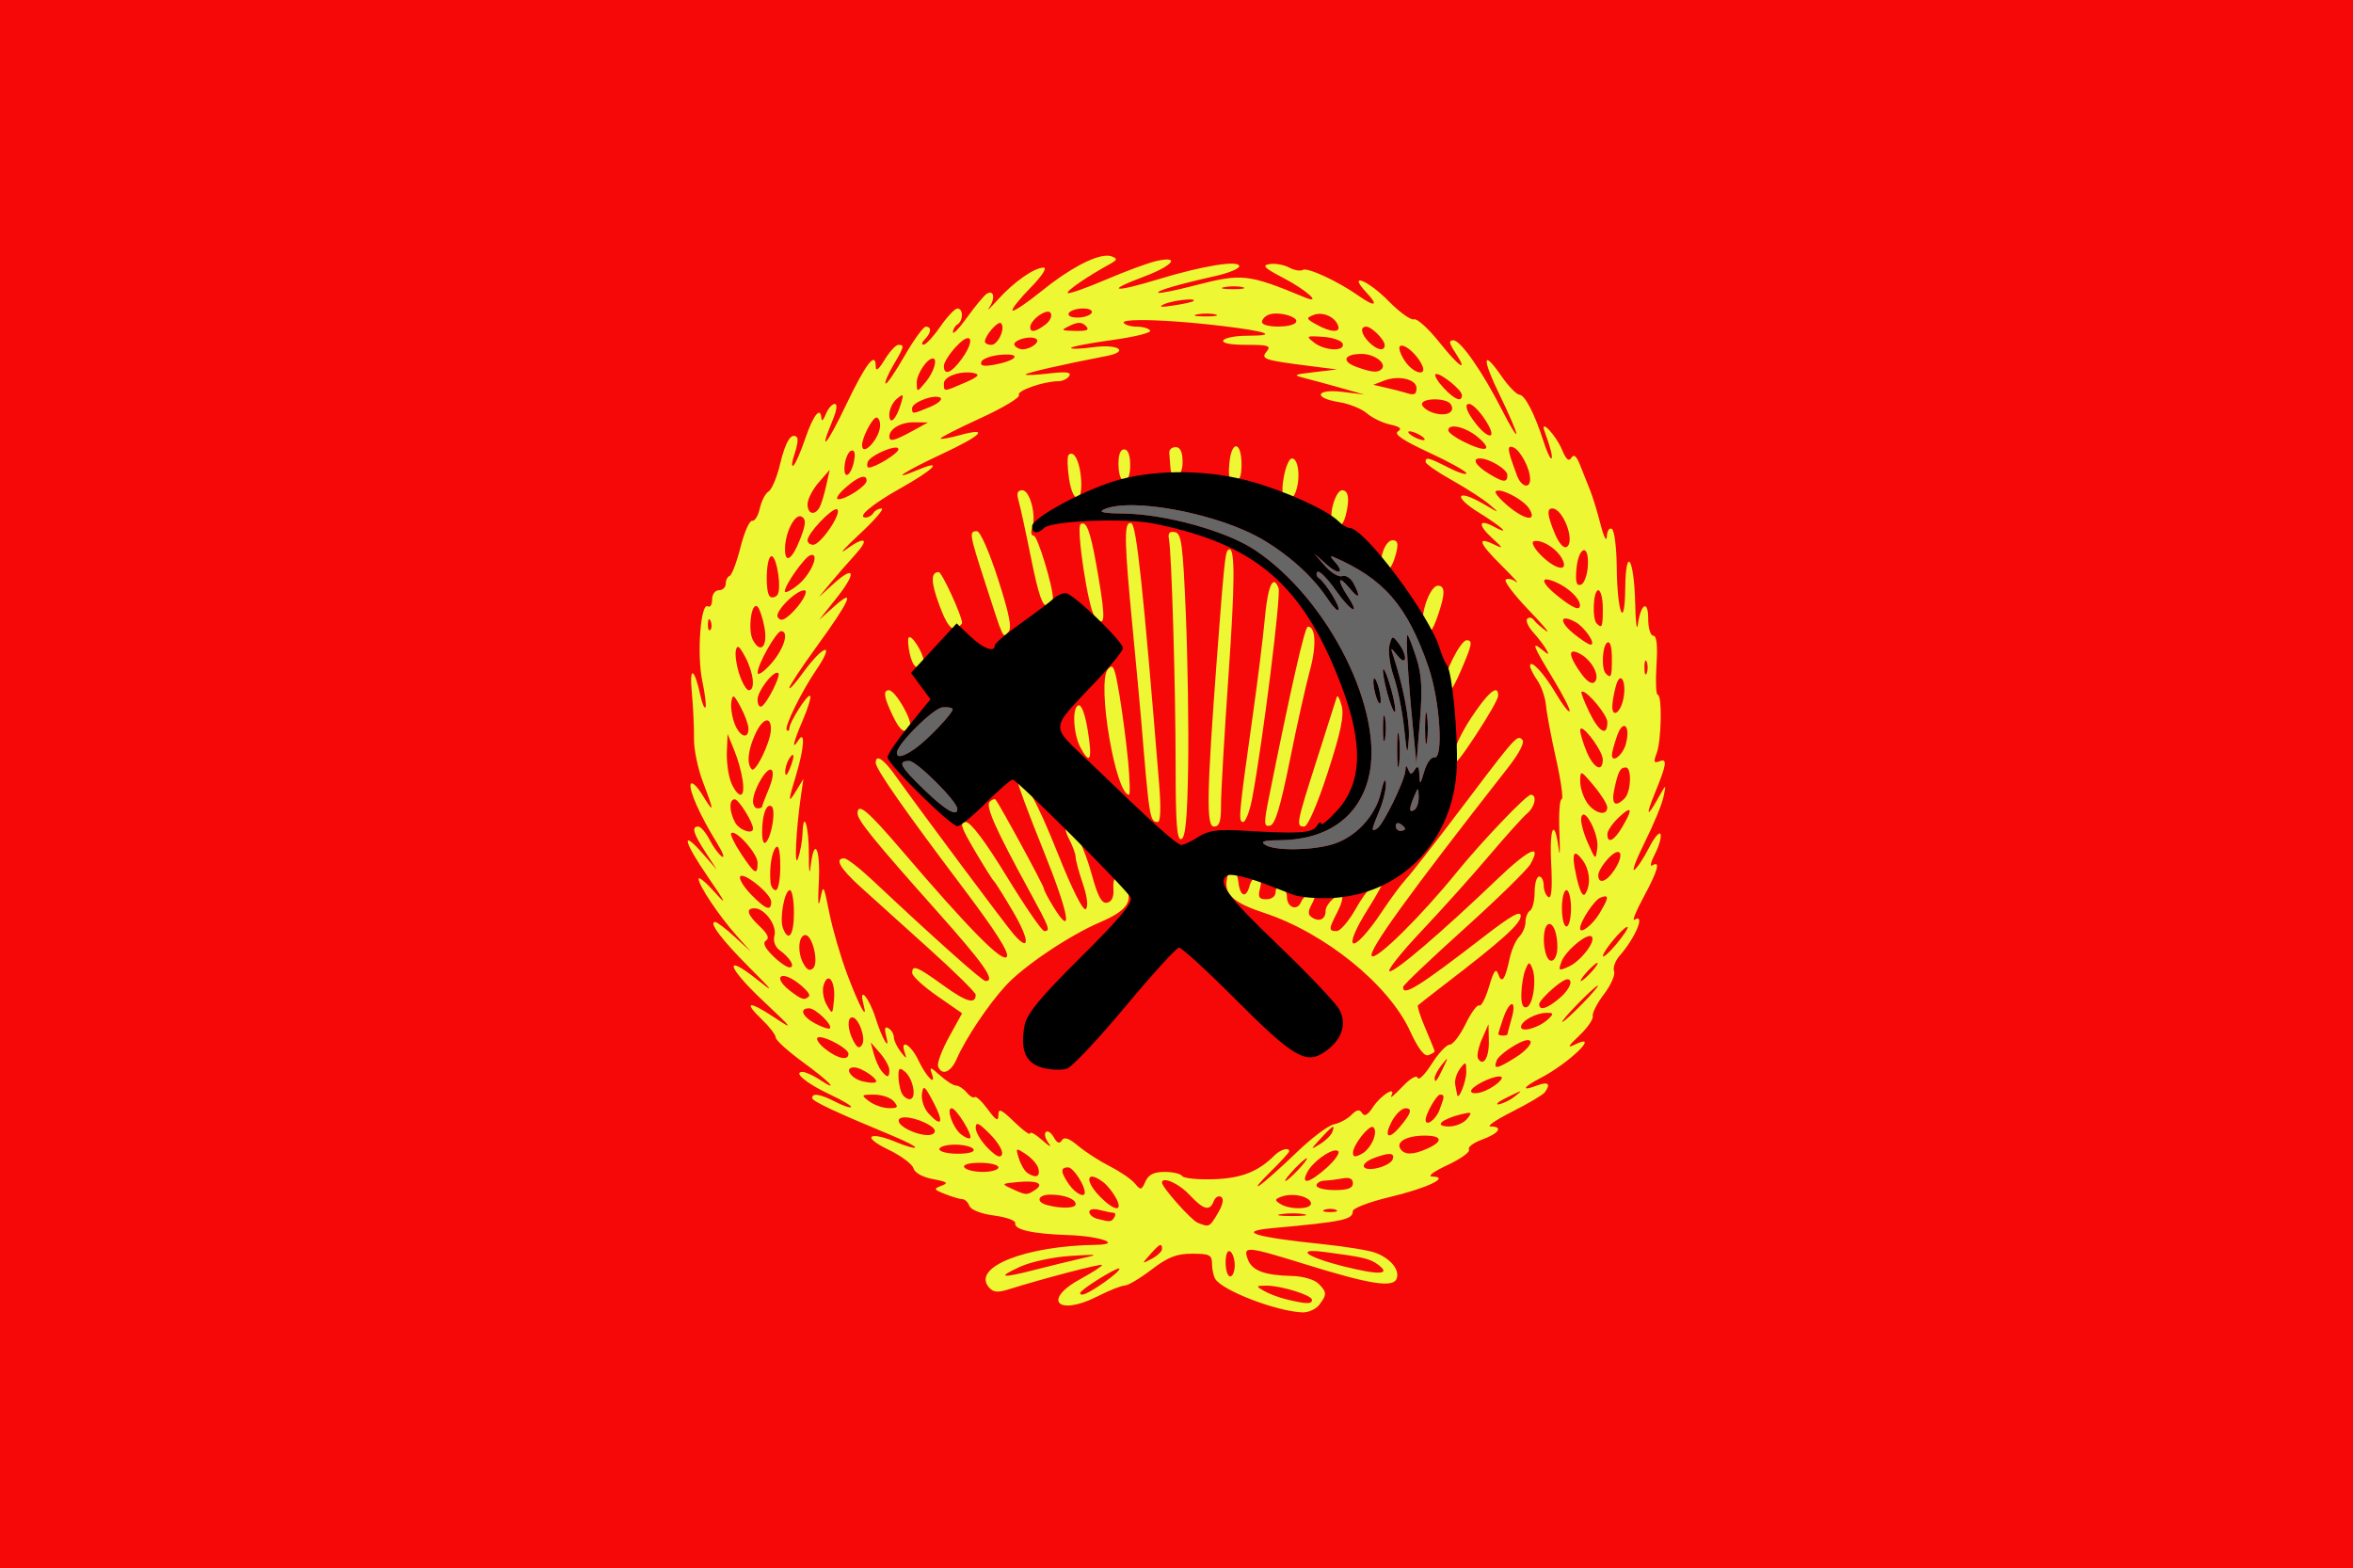 <?xml version="1.0" encoding="UTF-8" standalone="no"?>
<svg
   xmlns:dc="http://purl.org/dc/elements/1.1/"
   xmlns:cc="http://creativecommons.org/ns#"
   xmlns:rdf="http://www.w3.org/1999/02/22-rdf-syntax-ns#"
   xmlns:svg="http://www.w3.org/2000/svg"
   xmlns="http://www.w3.org/2000/svg"
   xmlns:sodipodi="http://sodipodi.sourceforge.net/DTD/sodipodi-0.dtd"
   xmlns:inkscape="http://www.inkscape.org/namespaces/inkscape"
   width="1280"
   height="853"
   viewBox="0 0 338.667 225.69"
   version="1.1"
   id="svg853"
   inkscape:version="1.0 (4035a4fb49, 2020-05-01)"
   sodipodi:docname="Bordiga_flag.svg">
  <rect x="0" y="0" width="338.667" height="225.69" fill="#333333" stroke="none"/>
  <defs
     id="defs847" />
  <sodipodi:namedview
     id="base"
     pagecolor="#ffffff"
     bordercolor="#666666"
     borderopacity="1.0"
     inkscape:pageopacity="0.0"
     inkscape:pageshadow="2"
     inkscape:zoom="0.7"
     inkscape:cx="605.08182"
     inkscape:cy="434.6058"
     inkscape:document-units="mm"
     inkscape:current-layer="layer1"
     inkscape:document-rotation="0"
     showgrid="false"
     units="px"
     inkscape:window-width="1920"
     inkscape:window-height="1017"
     inkscape:window-x="-8"
     inkscape:window-y="-8"
     inkscape:window-maximized="1" />
  <g
     inkscape:label="Layer 1"
     inkscape:groupmode="layer"
     id="layer1">
    <rect
       y="-12.095"
       x="-10.583"
       height="246.44"
       width="355.298"
       id="rect1436"
       style="fill:#fc0808;stroke-width:0.265;fill-opacity:0.969" />
    <path
       id="path825"
       style="fill:#edf734;fill-opacity:1;stroke-width:0.654"
       d="m 159.314,36.796 c -1.897,0.025 -5.5,1.945 -9.3,5.019 -2.175,1.76 -4.099,3.056 -4.276,2.879 -0.176,-0.176 0.974,-1.639 2.555,-3.25 1.649,-1.68 2.468,-2.928 1.921,-2.925 -1.365,0.005 -4.306,2.069 -6.625,4.646 -1.098,1.22 -1.641,1.712 -1.207,1.095 0.919,-1.309 0.663,-2.648 -0.376,-1.963 -0.392,0.258 -1.643,1.765 -2.78,3.348 -1.137,1.583 -2.067,2.557 -2.067,2.164 0,-0.392 0.294,-0.895 0.654,-1.118 0.853,-0.527 0.848,-2.289 -0.007,-2.289 -0.363,0 -1.467,1.167 -2.453,2.592 -0.986,1.425 -2.073,2.603 -2.414,2.616 -0.342,0.015 -0.268,-0.328 0.164,-0.76 0.948,-0.948 1.02,-1.832 0.148,-1.832 -0.351,0 -1.734,1.905 -3.072,4.232 -1.339,2.328 -2.559,4.106 -2.713,3.953 -0.154,-0.154 0.345,-1.339 1.109,-2.634 1.582,-2.681 1.644,-2.934 0.726,-2.934 -0.365,0 -1.247,0.957 -1.96,2.126 -0.905,1.484 -1.296,1.769 -1.298,0.943 -0.005,-2.222 -1.452,-0.319 -4.322,5.686 -2.724,5.699 -3.964,7.093 -1.886,2.118 0.608,-1.453 0.725,-2.37 0.305,-2.37 -0.376,0 -0.95,0.662 -1.275,1.472 -0.325,0.809 -0.611,1.104 -0.634,0.654 -0.095,-1.875 -1.158,-0.581 -2.312,2.814 -0.679,1.997 -1.465,3.773 -1.745,3.946 -0.28,0.173 -0.193,-0.593 0.194,-1.703 0.387,-1.11 0.541,-2.179 0.344,-2.376 -0.79,-0.79 -1.663,0.591 -2.435,3.857 -0.447,1.89 -1.19,3.659 -1.651,3.931 -0.46,0.272 -1.029,1.368 -1.263,2.436 -0.235,1.068 -0.731,1.876 -1.104,1.795 -0.373,-0.081 -1.126,1.619 -1.672,3.777 -0.546,2.158 -1.249,4.023 -1.562,4.143 -0.313,0.12 -0.57,0.635 -0.57,1.145 0,0.51 -0.441,0.926 -0.981,0.926 -0.554,0 -0.981,0.585 -0.981,1.346 0,0.741 -0.272,1.178 -0.606,0.972 -1.038,-0.642 -1.608,6.9 -0.81,10.718 0.408,1.954 0.613,3.68 0.456,3.838 -0.157,0.157 -0.468,-0.559 -0.691,-1.59 -0.902,-4.174 -1.634,-4.502 -1.267,-0.567 0.201,2.158 0.341,5.146 0.312,6.639 -0.03,1.493 0.545,4.29 1.276,6.214 1.679,4.416 1.665,4.708 -0.082,1.864 -0.773,-1.259 -1.525,-1.943 -1.671,-1.52 -0.289,0.838 1.386,4.586 3.78,8.459 0.833,1.347 1.162,2.231 0.731,1.965 -0.431,-0.266 -1.231,-1.348 -1.777,-2.404 -0.546,-1.056 -1.28,-1.921 -1.63,-1.921 -1.016,0 -0.755,0.945 1.013,3.67 l 1.652,2.543 -1.965,-2.248 c -3.252,-3.722 -2.872,-1.882 0.68,3.287 2.593,3.774 2.817,4.268 1.009,2.232 -1.277,-1.439 -2.334,-2.317 -2.348,-1.951 -0.033,0.888 2.932,5.321 5.461,8.164 l 2.036,2.289 -2.32,-2.126 c -1.276,-1.169 -2.537,-2.126 -2.803,-2.126 -0.982,0 0.93,2.541 4.931,6.551 3.489,3.496 3.659,3.761 1.113,1.736 -4.903,-3.9 -4.328,-1.806 0.837,3.046 4.361,4.097 4.505,4.308 1.63,2.403 -3.71,-2.458 -4.502,-2.306 -1.746,0.333 1.075,1.03 1.959,2.187 1.962,2.569 0.005,0.382 1.77,1.979 3.924,3.549 3.85,2.805 5.466,4.524 2.306,2.454 -0.887,-0.581 -1.953,-1.056 -2.37,-1.056 -1.453,0 0.59,1.682 3.959,3.26 1.809,0.847 3.17,1.66 3.025,1.805 -0.145,0.145 -1.16,-0.199 -2.255,-0.765 -2.159,-1.117 -3.373,-1.313 -3.346,-0.539 0.017,0.458 3.32,2.009 11.612,5.45 1.9,0.788 3.342,1.543 3.206,1.679 -0.136,0.136 -1.351,-0.214 -2.701,-0.778 -3.981,-1.663 -5.034,-0.787 -1.237,1.028 1.858,0.888 3.517,2.11 3.688,2.716 0.187,0.663 1.312,1.29 2.826,1.574 2.046,0.384 2.272,0.561 1.216,0.952 -1.188,0.44 -1.141,0.542 0.544,1.207 1.013,0.399 2.126,0.726 2.473,0.726 0.348,0 0.8,0.435 1.004,0.967 0.221,0.576 1.658,1.138 3.55,1.389 1.748,0.232 3.117,0.72 3.042,1.085 -0.197,0.956 2.47,1.555 7.712,1.73 4.499,0.15 7.808,1.341 3.891,1.4 -10.1,0.154 -17.821,3.193 -15.429,6.074 0.641,0.773 1.258,0.842 2.906,0.326 4.929,-1.543 13.206,-3.708 13.407,-3.507 0.12,0.12 -1.272,1.03 -3.095,2.022 -5.554,3.023 -3.272,5.405 2.414,2.52 1.705,-0.865 3.486,-1.575 3.958,-1.576 0.471,-0.001 2.205,-1.033 3.854,-2.292 2.367,-1.807 3.599,-2.289 5.848,-2.289 2.516,0 2.85,0.172 2.859,1.472 0.005,0.809 0.226,1.799 0.491,2.199 1.12,1.692 8.835,4.636 12.509,4.774 0.86,0.032 1.953,-0.456 2.431,-1.086 1.129,-1.487 1.116,-1.826 -0.117,-3.06 -0.577,-0.577 -2.226,-1.057 -3.761,-1.094 -4.019,-0.096 -5.797,-0.762 -6.403,-2.4 -0.724,-1.956 -0.172,-1.908 8.359,0.741 9.223,2.864 12.549,3.387 13.061,2.054 0.481,-1.255 -0.838,-2.888 -3.006,-3.72 -0.914,-0.351 -4.311,-0.911 -7.549,-1.246 -9.97,-1.031 -12.543,-1.839 -7.361,-2.311 10.257,-0.934 11.612,-1.221 11.612,-2.454 0,-0.417 2.375,-1.323 5.276,-2.015 5.453,-1.299 8.8,-2.905 6.17,-2.96 -0.76,-0.015 0.149,-0.705 2.17,-1.647 1.913,-0.891 3.307,-1.897 3.097,-2.237 -0.21,-0.34 0.653,-0.991 1.917,-1.449 2.424,-0.877 3.059,-1.877 1.192,-1.877 -0.609,0 0.789,-0.957 3.107,-2.126 2.318,-1.169 4.43,-2.42 4.695,-2.78 0.912,-1.241 0.496,-1.601 -1.134,-0.981 -2.322,0.883 -2.026,0.236 0.487,-1.063 4.205,-2.175 8.87,-6.74 4.909,-4.805 -1.07,0.523 -0.884,0.168 0.68,-1.299 1.183,-1.11 2.069,-2.38 1.967,-2.822 -0.101,-0.442 0.628,-1.869 1.621,-3.171 0.993,-1.302 1.647,-2.784 1.451,-3.293 -0.196,-0.509 0.166,-1.519 0.805,-2.245 2.288,-2.599 3.758,-6.175 2.123,-5.165 -0.37,0.229 0.218,-1.232 1.308,-3.246 2.061,-3.81 2.484,-5.329 1.274,-4.581 -0.389,0.241 -0.224,-0.497 0.367,-1.64 0.591,-1.143 0.956,-2.427 0.811,-2.853 -0.145,-0.425 -0.895,0.458 -1.666,1.962 -0.771,1.504 -1.718,2.932 -2.105,3.171 -0.387,0.239 0.303,-1.58 1.532,-4.043 1.229,-2.463 2.425,-5.362 2.657,-6.441 0.422,-1.96 0.421,-1.96 -0.86,0.327 -1.509,2.696 -1.703,2.366 -0.433,-0.737 1.75,-4.276 1.895,-5.178 0.763,-4.743 -0.855,0.328 -0.934,0.125 -0.446,-1.157 0.688,-1.809 0.802,-8.406 0.146,-8.406 -0.245,0 -0.325,-1.913 -0.176,-4.251 0.182,-2.856 0.032,-4.251 -0.459,-4.251 -0.406,0 -0.731,-1.074 -0.731,-2.42 0,-2.803 -1.056,-2.246 -1.487,0.784 -0.154,1.079 -0.328,-0.245 -0.387,-2.943 -0.145,-6.584 -1.356,-8.519 -1.432,-2.289 -0.077,6.311 -1.166,3.588 -1.226,-3.069 -0.025,-2.767 -0.34,-5.212 -0.7,-5.434 -0.36,-0.222 -0.687,0.276 -0.727,1.106 -0.04,0.838 -0.442,0.054 -0.903,-1.76 -0.457,-1.799 -1.133,-4.006 -1.501,-4.905 -0.368,-0.899 -1.008,-2.509 -1.423,-3.576 -0.529,-1.362 -0.908,-1.689 -1.272,-1.1 -0.365,0.59 -0.763,0.251 -1.341,-1.145 -0.867,-2.093 -3.232,-4.603 -2.528,-2.683 0.889,2.424 1.256,3.924 0.961,3.924 -0.176,0 -0.672,-1.104 -1.102,-2.453 -1.26,-3.952 -2.682,-6.702 -3.481,-6.728 -0.409,-0.015 -1.572,-1.222 -2.584,-2.684 -2.753,-3.977 -2.842,-2.589 -0.184,2.863 1.294,2.654 2.345,5.103 2.338,5.442 -0.007,0.339 -0.911,-1.149 -2.008,-3.307 -2.836,-5.579 -6.003,-10.135 -7.047,-10.137 -0.699,-0.001 -0.652,0.366 0.216,1.69 2.025,3.09 0.663,2.233 -2.248,-1.415 -1.578,-1.978 -3.22,-3.462 -3.648,-3.297 -0.429,0.164 -2.056,-1.001 -3.617,-2.591 -3.022,-3.079 -6.036,-4.256 -3.218,-1.256 1.815,1.932 1.233,2.131 -1.207,0.413 -2.915,-2.053 -7.305,-4.082 -7.959,-3.678 -0.34,0.21 -1.228,0.057 -1.974,-0.342 -0.745,-0.399 -2.002,-0.624 -2.793,-0.5 -1.17,0.184 -0.806,0.557 1.949,1.992 3.346,1.742 5.712,3.883 3.097,2.802 -8.207,-3.393 -9.031,-3.48 -15.943,-1.685 -2.684,0.697 -4.993,1.154 -5.13,1.017 -0.28,-0.28 2.924,-1.217 8.159,-2.389 1.917,-0.429 3.486,-1.068 3.486,-1.419 0,-0.924 -5.259,-0.078 -11.675,1.879 -6.443,1.965 -7.721,1.738 -2.082,-0.37 4.197,-1.569 5.406,-3.049 1.854,-2.269 -1.151,0.253 -4.43,1.461 -7.288,2.684 -2.858,1.223 -5.33,2.091 -5.492,1.929 -0.269,-0.269 2.758,-2.351 6.042,-4.159 1.1,-0.606 1.147,-0.783 0.293,-1.113 -0.197,-0.076 -0.433,-0.111 -0.704,-0.107 z m 18.313,4.414 c 0.474,0.002 0.925,0.044 1.238,0.127 0.625,0.164 -0.04,0.292 -1.479,0.285 -1.439,-0.007 -1.951,-0.141 -1.137,-0.298 0.407,-0.078 0.904,-0.116 1.378,-0.114 z m -6.606,1.897 c 0.6,-0.022 0.961,0.042 0.75,0.227 -0.15,0.132 -1.449,0.42 -2.888,0.639 -1.823,0.278 -2.22,0.219 -1.308,-0.194 0.785,-0.356 2.447,-0.634 3.447,-0.672 z m -15.143,1.295 c 0.924,0 1.46,0.285 1.231,0.654 -0.222,0.36 -1.14,0.654 -2.039,0.654 -0.924,0 -1.46,-0.285 -1.231,-0.654 0.222,-0.36 1.14,-0.654 2.039,-0.654 z m -5.104,0.462 c 0.2,-0.01 0.359,0.048 0.448,0.193 0.252,0.407 -0.087,1.153 -0.752,1.657 -1.39,1.053 -2.191,1.201 -2.191,0.405 0,-0.901 1.628,-2.211 2.495,-2.255 z m 33.101,0.268 c 1.404,0.052 3.014,0.671 2.656,1.251 -0.526,0.851 -4.894,0.816 -4.894,-0.04 0,-0.371 0.442,-0.844 0.982,-1.051 0.342,-0.131 0.788,-0.177 1.256,-0.16 z m -10.173,0.001 c 0.474,0.002 0.925,0.044 1.238,0.127 0.625,0.164 -0.041,0.292 -1.479,0.285 -1.439,-0.007 -1.951,-0.141 -1.137,-0.298 0.407,-0.078 0.904,-0.116 1.378,-0.114 z m 16.424,0.044 c 1.075,0.071 2.16,0.762 2.481,1.725 0.342,1.025 -1.102,0.939 -3.122,-0.186 -1.51,-0.841 -1.54,-0.947 -0.401,-1.389 0.327,-0.127 0.684,-0.173 1.042,-0.15 z m -26.058,0.896 c 2.635,-0.02 7.178,0.284 11.934,0.858 6.512,0.787 8.035,1.395 3.493,1.395 -1.658,0 -3.196,0.294 -3.419,0.654 -0.251,0.407 1,0.654 3.311,0.654 3.182,0 3.604,0.137 2.925,0.954 -0.903,1.088 -0.415,1.252 6.191,2.091 l 3.924,0.499 -3.27,0.385 c -3.048,0.359 -3.137,0.419 -1.308,0.881 1.079,0.273 3.434,0.911 5.233,1.419 l 3.27,0.924 -3.107,-0.381 c -3.87,-0.475 -4.319,0.867 -0.496,1.478 1.436,0.23 3.228,0.95 3.979,1.602 0.752,0.652 2.264,1.383 3.361,1.624 1.433,0.315 1.746,0.593 1.108,0.987 -0.62,0.383 0.733,1.3 4.478,3.035 2.951,1.368 5.372,2.713 5.379,2.991 0.007,0.277 -1.152,-0.091 -2.577,-0.818 -2.849,-1.454 -3.296,-1.564 -3.296,-0.818 0,0.277 1.692,1.451 3.761,2.609 2.068,1.158 4.497,2.726 5.396,3.485 1.596,1.347 1.576,1.346 -0.819,-0.046 -3.876,-2.254 -4.473,-1.108 -0.653,1.252 3.36,2.075 4.771,3.425 2.07,1.979 -2.142,-1.146 -2.244,-0.208 -0.183,1.671 1.616,1.473 1.663,1.604 0.346,0.961 -2.614,-1.277 -2.27,-0.253 1,2.979 1.729,1.709 2.675,2.775 2.103,2.367 -0.573,-0.408 -1.243,-0.54 -1.49,-0.294 -0.246,0.246 1.252,2.214 3.33,4.373 2.078,2.159 3.19,3.499 2.471,2.979 -0.719,-0.52 -1.513,-1.23 -1.763,-1.579 -0.25,-0.349 -0.669,-0.422 -0.93,-0.161 -0.261,0.261 0.121,1.135 0.848,1.943 0.727,0.808 1.57,1.911 1.873,2.45 0.474,0.846 0.397,0.857 -0.557,0.083 -1.629,-1.321 -1.391,-0.686 1.556,4.165 1.464,2.41 2.53,4.514 2.368,4.676 -0.161,0.161 -1.048,-0.995 -1.97,-2.569 -1.695,-2.892 -3.715,-5.047 -3.715,-3.964 0,0.324 0.472,1.264 1.05,2.089 0.578,0.825 1.135,2.436 1.238,3.579 0.103,1.144 0.766,4.655 1.473,7.803 0.707,3.148 1.056,5.723 0.775,5.723 -0.281,0 -0.422,2.134 -0.313,4.742 0.109,2.608 0.066,3.712 -0.095,2.453 -0.589,-4.623 -1.366,-3.234 -1.092,1.955 0.189,3.591 0.059,5.21 -0.396,4.929 -0.373,-0.23 -0.678,-0.991 -0.678,-1.689 0,-0.698 -0.294,-1.27 -0.654,-1.27 -0.36,0 -0.654,1.013 -0.654,2.251 0,1.238 -0.294,2.432 -0.654,2.655 -0.36,0.222 -0.654,0.955 -0.654,1.627 0,0.673 -0.406,1.627 -0.902,2.123 -0.496,0.496 -1.119,1.915 -1.385,3.154 -0.658,3.062 -1.128,3.706 -1.64,2.245 -0.331,-0.943 -0.64,-0.523 -1.326,1.8 -0.492,1.666 -1.127,2.886 -1.41,2.711 -0.284,-0.175 -1.167,1.021 -1.962,2.658 -0.795,1.637 -1.826,2.977 -2.289,2.977 -0.463,0 -1.632,1.25 -2.596,2.777 -0.964,1.528 -1.869,2.427 -2.012,1.999 -0.153,-0.459 -1.07,0.079 -2.236,1.311 -1.087,1.149 -1.788,1.724 -1.559,1.279 0.776,-1.508 -1.497,-0.119 -2.627,1.606 -0.757,1.155 -1.242,1.424 -1.58,0.878 -0.364,-0.589 -0.757,-0.519 -1.552,0.276 -0.586,0.586 -1.718,1.19 -2.518,1.344 -0.799,0.154 -3.233,1.995 -5.408,4.092 -2.175,2.096 -4.542,4.204 -5.262,4.682 -0.719,0.478 -0.057,-0.359 1.472,-1.861 1.529,-1.502 2.78,-2.867 2.78,-3.034 0,-0.612 -1.238,-0.28 -2.078,0.557 -2.398,2.389 -4.792,3.331 -8.798,3.462 -2.29,0.075 -4.329,-0.132 -4.531,-0.459 -0.202,-0.327 -1.335,-0.594 -2.518,-0.594 -1.557,0 -2.32,0.38 -2.766,1.378 -0.57,1.277 -0.683,1.298 -1.528,0.28 -0.502,-0.605 -2.11,-1.707 -3.573,-2.449 -1.463,-0.742 -3.514,-2.064 -4.558,-2.937 -1.346,-1.125 -2.037,-1.363 -2.376,-0.814 -0.336,0.544 -0.681,0.413 -1.16,-0.443 -0.375,-0.67 -0.893,-1.007 -1.151,-0.749 -0.258,0.258 -0.067,0.992 0.423,1.63 0.49,0.638 0.09,0.447 -0.888,-0.425 -0.978,-0.872 -1.78,-1.33 -1.78,-1.017 0,0.313 -1.03,-0.429 -2.289,-1.649 -1.899,-1.84 -2.289,-2.008 -2.289,-0.982 0,0.973 -0.328,0.792 -1.536,-0.844 -0.844,-1.144 -1.685,-1.93 -1.869,-1.746 -0.184,0.184 -0.706,-0.115 -1.161,-0.663 -0.455,-0.548 -1.14,-0.996 -1.523,-0.996 -0.382,0 -1.423,-0.662 -2.314,-1.472 -1.34,-1.218 -1.546,-1.268 -1.194,-0.293 0.72,2 -0.761,0.555 -1.907,-1.861 -1.09,-2.298 -2.703,-3.21 -1.974,-1.117 0.332,0.954 0.235,0.933 -0.584,-0.125 -0.54,-0.698 -0.982,-1.638 -0.982,-2.087 0,-0.45 -0.341,-1.028 -0.758,-1.285 -0.525,-0.325 -0.636,-0.007 -0.363,1.037 0.663,2.534 -0.557,0.514 -1.497,-2.478 -0.925,-2.946 -2.474,-4.78 -1.773,-2.1 0.727,2.78 -0.591,0.376 -2.325,-4.244 -0.946,-2.518 -2.102,-6.492 -2.57,-8.83 -0.824,-4.113 -0.867,-4.177 -1.311,-1.962 -0.277,1.382 -0.357,0.411 -0.202,-2.453 0.264,-4.869 -0.672,-6.686 -1.179,-2.289 -0.162,1.408 -0.27,0.714 -0.253,-1.63 0.03,-4.027 -0.789,-6.761 -0.916,-3.057 -0.036,1.049 -0.325,2.643 -0.641,3.542 -0.575,1.633 -0.3,-4.096 0.439,-9.157 l 0.335,-2.289 -0.991,1.635 c -1.25,2.062 -1.257,1.751 -0.05,-2.229 1.149,-3.787 1.324,-6.521 0.319,-4.966 -1.033,1.598 -0.746,0.323 0.671,-2.982 0.729,-1.7 1.185,-3.229 1.016,-3.398 -0.352,-0.352 -2.988,3.779 -2.992,4.69 -0.001,0.33 -0.169,0.433 -0.373,0.229 -0.403,-0.403 2.111,-5.526 4.258,-8.677 2.796,-4.103 1.043,-3.666 -1.969,0.491 -1.055,1.457 -1.919,2.411 -1.919,2.119 0,-0.292 1.766,-2.962 3.924,-5.933 4.804,-6.612 5.685,-8.603 2.58,-5.834 l -2.201,1.962 2.5,-3.143 c 2.899,-3.645 2.65,-4.829 -0.431,-2.043 l -2.117,1.915 1.62,-1.962 c 0.891,-1.079 2.492,-2.919 3.559,-4.088 2.196,-2.406 1.492,-2.806 -1.335,-0.759 -1.038,0.752 -0.121,-0.272 2.038,-2.274 2.158,-2.002 3.574,-3.647 3.145,-3.656 -0.428,-0.009 -0.961,0.279 -1.183,0.639 -0.222,0.36 -0.717,0.654 -1.1,0.654 -1.38,0 0.924,-1.935 5.058,-4.246 4.676,-2.615 6.216,-4.181 2.642,-2.688 -4.537,1.896 -2.288,0.378 3.306,-2.23 5.782,-2.696 6.885,-3.897 2.457,-2.674 -1.363,0.376 -2.573,0.589 -2.689,0.473 -0.116,-0.116 2.46,-1.434 5.723,-2.929 3.264,-1.495 5.762,-2.995 5.553,-3.333 -0.376,-0.609 3.535,-1.983 5.666,-1.99 0.608,-0.002 1.316,-0.345 1.574,-0.761 0.343,-0.555 -0.435,-0.65 -2.905,-0.358 -1.855,0.22 -3.373,0.287 -3.373,0.148 0,-0.222 5.486,-1.477 11.615,-2.655 3.399,-0.653 1.752,-1.772 -1.874,-1.274 -1.76,0.242 -3.2,0.291 -3.2,0.109 0,-0.182 2.641,-0.692 5.869,-1.133 3.228,-0.441 5.713,-1.056 5.521,-1.366 -0.192,-0.31 -1.049,-0.563 -1.906,-0.563 -0.857,0 -1.71,-0.246 -1.896,-0.547 -0.159,-0.258 0.734,-0.386 2.315,-0.399 z m -8.715,0.402 c 0.356,0.007 0.644,0.151 0.926,0.433 0.582,0.582 0.227,0.753 -1.493,0.719 -2.119,-0.042 -2.165,-0.087 -0.763,-0.763 0.552,-0.266 0.974,-0.397 1.33,-0.39 z m -11.364,0.005 c 0.036,0.007 0.066,0.022 0.091,0.047 0.677,0.677 -0.422,3.108 -1.405,3.108 -0.515,0 -0.927,-0.221 -0.916,-0.491 0.036,-0.839 1.694,-2.758 2.23,-2.665 z m 52.643,0.539 c 0.787,0 2.664,1.877 2.664,2.664 0,0.93 -1.098,0.723 -2.242,-0.422 -1.144,-1.144 -1.351,-2.242 -0.422,-2.242 z m -7.6,1.392 c 0.327,0.002 0.782,0.03 1.382,0.07 1.411,0.095 2.687,0.54 2.835,0.99 0.382,1.162 -2.577,1.039 -4.13,-0.173 -0.892,-0.695 -1.068,-0.898 -0.087,-0.888 z m -40.831,0.176 c 0.363,-0.01 0.694,0.044 0.915,0.18 0.674,0.417 -0.714,1.495 -1.944,1.511 -0.428,0.005 -0.94,-0.251 -1.137,-0.57 -0.318,-0.515 1.076,-1.094 2.167,-1.122 z m -8.847,0.082 c 0.554,0.041 0.351,1.188 -0.881,2.919 -1.486,2.087 -2.623,2.558 -2.623,1.086 0,-0.487 0.787,-1.734 1.748,-2.771 0.82,-0.884 1.424,-1.259 1.757,-1.234 z m 62.368,1.078 c 0.682,-0.041 2.118,1.22 2.864,2.614 1.026,1.917 -1.133,1.51 -2.422,-0.457 -0.597,-0.911 -0.905,-1.836 -0.685,-2.055 0.062,-0.062 0.145,-0.095 0.243,-0.101 z m -5.738,1.196 c 1.854,0 3.671,1.384 2.869,2.186 -0.558,0.558 -1.433,0.479 -3.65,-0.331 -2.191,-0.8 -1.747,-1.855 0.781,-1.855 z m -50.937,0.086 c 1.865,0.045 0.983,0.92 -1.891,1.458 -1.579,0.296 -2.106,0.183 -1.912,-0.405 0.147,-0.446 1.422,-0.904 2.833,-1.018 0.381,-0.031 0.703,-0.041 0.97,-0.034 z M 134.264,51.598 c 0.737,0 0.143,1.981 -1.007,3.361 -1.286,1.544 -1.286,1.545 -1.308,0.12 -0.02,-1.23 1.478,-3.481 2.315,-3.481 z m 5.224,2.013 c 0.248,0.015 0.493,0.047 0.728,0.1 0.887,0.198 0.54,0.551 -1.338,1.366 -3.072,1.334 -3.026,1.332 -3.026,0.132 0,-0.932 1.9,-1.7 3.636,-1.597 z m 67.235,0.221 c 0.734,-0.07 3.693,2.305 3.693,3.046 0,1.062 -1.033,0.657 -2.614,-1.026 -0.844,-0.898 -1.382,-1.785 -1.196,-1.971 0.028,-0.028 0.067,-0.044 0.116,-0.048 z m -5.86,0.595 c 1.58,-0.099 3.012,0.482 3.012,1.435 0,0.951 -0.331,1.081 -1.635,0.646 -0.36,-0.12 -1.537,-0.422 -2.616,-0.672 l -1.962,-0.455 1.62,-0.618 c 0.512,-0.195 1.055,-0.303 1.582,-0.336 z m -71.061,2.476 c 0.214,-0.044 0.134,0.329 -0.143,1.24 -0.697,2.296 -1.656,3.173 -1.656,1.514 0,-0.747 0.484,-1.76 1.076,-2.251 0.361,-0.3 0.595,-0.477 0.723,-0.503 z m 5.106,0.213 c 0.171,0.017 0.318,0.059 0.428,0.127 0.375,0.232 -0.272,0.822 -1.438,1.312 -2.541,1.068 -2.624,1.075 -2.624,0.221 0,-0.767 2.436,-1.782 3.634,-1.659 z m 71.482,0.365 c 0.997,-0.022 2.115,0.21 2.426,0.714 0.671,1.086 -0.504,1.754 -2.276,1.297 -0.873,-0.225 -1.707,-0.769 -1.854,-1.208 -0.169,-0.507 0.707,-0.781 1.704,-0.802 z m 5.054,0.657 c 0.587,0 1.961,1.523 2.816,3.121 1.084,2.025 -0.176,1.842 -1.834,-0.266 -1.326,-1.686 -1.728,-2.855 -0.981,-2.855 z m -85.298,1.962 c 0.302,0 0.54,0.515 0.529,1.145 -0.034,1.872 -2.596,4.645 -2.596,2.81 0,-1.091 1.497,-3.955 2.067,-3.955 z m 5.422,0.681 1.995,0.028 -2.289,1.253 c -2.536,1.388 -3.27,1.564 -3.27,0.784 0,-1.127 1.664,-2.092 3.564,-2.066 z m 77.807,0.606 c 0.921,0.053 2.356,0.668 3.457,1.636 2.133,1.877 1.004,2.134 -2.252,0.514 -1.169,-0.582 -2.126,-1.299 -2.126,-1.593 0,-0.418 0.368,-0.589 0.921,-0.557 z m -6.481,0.696 c 0.36,0 1.096,0.285 1.635,0.634 0.54,0.349 0.687,0.634 0.327,0.634 -0.36,0 -1.096,-0.285 -1.635,-0.634 -0.54,-0.349 -0.687,-0.634 -0.327,-0.634 z m -24.954,2.153 c -0.397,-0.057 -0.832,0.719 -0.99,2.375 -0.195,2.047 -0.028,2.647 0.745,2.647 0.713,-1.16e-4 0.999,-0.685 0.999,-2.398 0,-1.678 -0.357,-2.567 -0.754,-2.624 z m 39.557,0.071 c 0.086,0.009 0.19,0.039 0.309,0.084 1.015,0.39 2.421,3.043 2.421,4.57 0,1.473 -1.276,1.121 -1.891,-0.521 -1.221,-3.265 -1.443,-4.197 -0.839,-4.133 z m -48.287,0.045 c -0.54,0 -0.952,0.368 -0.916,0.818 0.036,0.45 0.11,1.406 0.164,2.126 0.169,2.249 1.779,1.499 1.755,-0.818 -0.015,-1.444 -0.337,-2.126 -1.003,-2.126 z m -40.278,0.07 c 0.236,0.002 0.379,0.075 0.379,0.238 0,0.588 -3.319,2.635 -4.273,2.635 -0.228,0 -0.296,-0.355 -0.152,-0.788 0.273,-0.818 3.024,-2.098 4.046,-2.085 z m 32.871,0.257 c -0.564,0 -0.85,0.799 -0.818,2.287 0.066,3.076 1.684,3.078 1.684,0.002 0,-1.464 -0.312,-2.289 -0.866,-2.289 z m -39.123,0.162 c 0.336,0.012 0.431,0.532 0.254,1.456 -0.446,2.331 -1.622,2.874 -1.358,0.627 0.117,-1 0.543,-1.926 0.945,-2.058 0.058,-0.02 0.111,-0.027 0.158,-0.025 z m 31.545,0.459 c -0.142,-0.015 -0.285,0.041 -0.424,0.18 -0.213,0.213 -0.182,1.751 0.068,3.419 0.556,3.711 2.028,3.679 1.726,-0.037 -0.167,-2.055 -0.756,-3.493 -1.369,-3.562 z m 31.733,0.687 c -0.861,0 -1.842,4.878 -1.125,5.594 0.578,0.578 1.25,0.274 1.64,-0.742 0.744,-1.939 0.435,-4.852 -0.515,-4.852 z m 27.044,0 c 1.363,0 3.955,1.569 3.955,2.394 0,1.142 -0.589,1.085 -2.78,-0.273 -1.796,-1.113 -2.354,-2.121 -1.175,-2.121 z m -93.584,1.635 -0.526,2.376 c -0.29,1.307 -0.73,2.705 -0.979,3.107 -0.717,1.16 -1.682,0.85 -1.682,-0.54 0,-0.699 0.718,-2.097 1.594,-3.107 z m 4.84,1.002 c 0.308,-0.007 0.475,0.175 0.475,0.558 0,0.747 -2.97,2.698 -4.065,2.671 -0.462,-0.012 -0.015,-0.747 0.995,-1.635 1.178,-1.036 2.081,-1.581 2.595,-1.594 z m 22.891,1.942 c -0.712,0 -0.865,0.407 -0.554,1.472 0.236,0.809 1.062,4.605 1.834,8.435 1.027,5.087 1.636,6.874 2.262,6.634 0.472,-0.181 0.858,-0.606 0.858,-0.943 0,-1.803 -2.215,-9.057 -2.766,-9.057 -0.354,0 -0.459,-0.481 -0.234,-1.069 0.662,-1.725 -0.298,-5.471 -1.401,-5.471 z m 46.016,0 c -0.934,0 -1.984,3.617 -1.348,4.646 0.631,1.022 1.426,0.637 1.834,-0.885 0.645,-2.407 0.47,-3.761 -0.487,-3.761 z m 22.452,0.04 c 1.059,-0.046 3.746,1.435 4.471,2.596 1.212,1.941 -0.587,1.694 -3.108,-0.428 -1.122,-0.944 -1.89,-1.867 -1.707,-2.05 0.074,-0.074 0.192,-0.111 0.344,-0.117 z m 7.8,2.577 c 1.559,0 3.347,4.754 2.082,5.535 -0.428,0.265 -1.114,-0.494 -1.689,-1.87 -1.106,-2.646 -1.215,-3.665 -0.393,-3.665 z m -103.028,0.102 c 0.056,-4.97e-4 0.102,0.015 0.134,0.047 0.625,0.625 -2.419,5.072 -3.475,5.078 -0.45,0.002 -0.818,-0.285 -0.818,-0.639 0,-0.985 3.318,-4.479 4.158,-4.486 z m -5.157,1.019 c 0.061,0.012 0.121,0.036 0.179,0.073 0.638,0.403 0.581,1.11 -0.263,3.258 -1.175,2.991 -2.204,3.598 -2.158,1.271 0.045,-2.253 1.321,-4.776 2.242,-4.601 z m 47.407,0.972 c -0.878,0.041 -0.781,3.101 0.359,14.912 0.538,5.576 1.111,11.757 1.275,13.735 1.152,13.943 1.226,14.389 2.375,14.389 0.389,0 0.464,-2.064 0.193,-5.396 -2.297,-28.256 -3.269,-37.362 -4.013,-37.61 -0.067,-0.022 -0.131,-0.033 -0.189,-0.031 z m -6.782,0.064 c -0.104,-0.007 -0.212,0.026 -0.324,0.096 -0.682,0.421 1.087,12.132 1.998,13.23 1.51,1.82 1.633,0.669 0.585,-5.531 -0.965,-5.71 -1.529,-7.747 -2.259,-7.794 z m -15.254,1.113 c -1.146,0 -1.083,0.393 1.151,7.299 2.784,8.605 2.534,8.074 3.38,7.228 0.544,-0.544 0.159,-2.527 -1.484,-7.632 -1.27,-3.944 -2.574,-6.896 -3.047,-6.896 z m 28.235,0.1 c -0.555,-0.028 -0.739,0.291 -0.595,1.007 0.389,1.946 0.96,21.353 0.965,32.797 0.002,8.254 0.19,10.621 0.821,10.411 0.597,-0.199 0.862,-2.989 0.98,-10.357 0.089,-5.546 -0.058,-15.379 -0.327,-21.85 -0.425,-10.237 -0.631,-11.793 -1.583,-11.975 -0.095,-0.017 -0.181,-0.029 -0.261,-0.033 z m 31.583,1.208 c -1.066,0 -2.078,2.908 -1.396,4.011 0.568,0.919 1.393,-0.026 1.933,-2.213 0.336,-1.36 0.205,-1.799 -0.537,-1.799 z m 20.772,0.098 c 1.145,0.042 2.928,1.237 3.622,2.533 1.058,1.977 -0.874,1.674 -3.021,-0.473 -0.971,-0.971 -1.442,-1.873 -1.048,-2.004 0.133,-0.044 0.284,-0.062 0.447,-0.056 z m -44.215,1.206 c -0.082,-0.007 -0.173,0.04 -0.273,0.14 -0.36,0.36 -0.59,2.655 -1.559,15.561 -1.461,19.47 -1.543,24.2 -0.423,24.2 0.792,0 1.026,-0.714 1.018,-3.107 -0.005,-1.709 0.485,-10.197 1.091,-18.863 0.884,-12.649 0.938,-17.861 0.146,-17.932 z m 51.059,0.129 c 0.334,0.067 0.586,0.782 0.505,2.228 -0.076,1.345 -0.525,2.574 -0.999,2.731 -0.633,0.21 -0.806,-0.368 -0.654,-2.184 0.157,-1.876 0.719,-2.861 1.148,-2.775 z m -111.162,0.671 c 1.038,-0.03 -0.259,2.907 -2.021,4.323 -1.041,0.837 -1.893,1.249 -1.893,0.915 0,-0.911 2.836,-4.916 3.675,-5.192 0.09,-0.03 0.17,-0.044 0.239,-0.046 z m -5.783,0.194 c 0.754,0.179 1.463,4.91 0.749,5.625 -0.331,0.331 -0.803,0.4 -1.049,0.155 -0.663,-0.663 -0.542,-5.325 0.15,-5.752 0.05,-0.031 0.1,-0.039 0.151,-0.027 z m 24.025,2.28 c -1.186,0 -1.154,1.453 0.107,4.824 0.966,2.582 1.621,3.508 2.298,3.249 0.521,-0.2 0.947,-0.547 0.947,-0.772 0,-0.976 -2.904,-7.301 -3.352,-7.301 z m 87.526,1.056 c 0.287,0.017 0.734,0.151 1.345,0.422 1.777,0.786 3.373,2.312 3.413,3.264 0.037,0.879 -0.922,0.507 -3.086,-1.2 -1.947,-1.534 -2.532,-2.537 -1.672,-2.486 z m -39.339,0.4 c -0.507,0.15 -0.959,1.963 -1.258,5.227 -0.241,2.619 -0.999,8.736 -1.685,13.592 -2.072,14.666 -2.166,15.698 -1.447,15.698 0.368,0 0.961,-1.545 1.318,-3.434 1.5,-7.935 4.171,-29.245 3.79,-30.238 -0.245,-0.638 -0.487,-0.914 -0.718,-0.846 z m 23.646,0.506 c -1.142,0 -2.617,4.24 -2.072,5.956 0.519,1.636 1.171,1.049 2.178,-1.965 0.968,-2.896 0.939,-3.991 -0.106,-3.991 z m 23.088,0.654 c 0.36,0 0.654,1.177 0.654,2.616 0,2.673 -0.109,2.944 -0.872,2.181 -0.692,-0.692 -0.505,-4.797 0.219,-4.797 z m -114.275,0.005 c 0.732,-0.005 -0.485,2.087 -2.024,3.48 -0.982,0.889 -1.426,0.982 -1.801,0.376 -0.469,-0.758 2.596,-3.848 3.825,-3.855 z m -7.026,2.269 c 0.099,-0.031 0.204,0.001 0.314,0.115 0.295,0.305 0.733,1.625 0.973,2.933 0.505,2.748 -0.544,3.925 -1.653,1.854 -0.696,-1.301 -0.327,-4.684 0.365,-4.902 z m 116.517,1.794 c 0.278,-0.031 0.761,0.11 1.442,0.474 1.389,0.744 3.136,3.328 2.22,3.286 -0.282,-0.012 -1.385,-0.737 -2.45,-1.607 -1.446,-1.182 -1.825,-2.084 -1.212,-2.153 z m -123.174,0.084 c 0.059,0.009 0.13,0.11 0.208,0.305 0.189,0.472 0.165,1.036 -0.052,1.253 -0.217,0.217 -0.372,-0.169 -0.344,-0.858 0.02,-0.476 0.089,-0.715 0.188,-0.7 z m 86.163,1.082 c -0.434,0 -2.38,8.527 -5.567,24.398 -0.796,3.961 -0.783,4.427 0.112,4.251 0.735,-0.144 1.5,-2.658 2.849,-9.355 1.014,-5.036 2.312,-10.857 2.885,-12.934 0.978,-3.548 0.855,-6.361 -0.278,-6.361 z m -75.817,0.654 c 1.197,0 0.411,2.578 -1.418,4.654 -1.073,1.218 -1.956,1.813 -1.962,1.322 -0.015,-1.18 2.699,-5.976 3.38,-5.976 z m 18.482,0.864 c -0.043,0.002 -0.081,0.017 -0.112,0.05 -0.165,0.165 -0.102,1.205 0.14,2.31 0.442,2.014 1.226,2.563 1.961,1.373 0.391,-0.633 -1.349,-3.765 -1.989,-3.733 z m 80.174,0.445 c -0.852,0 -3.283,4.825 -3.283,6.515 0,2.256 0.912,1.471 2.457,-2.112 1.645,-3.815 1.755,-4.403 0.827,-4.403 z m 20.405,0.287 c 0.314,0.029 0.512,0.888 0.512,2.291 0,2.711 -0.108,2.984 -0.873,2.219 -0.677,-0.677 -0.513,-4.018 0.219,-4.47 0.05,-0.031 0.097,-0.044 0.142,-0.04 z m -125.29,0.671 c 0.212,-0.012 0.534,0.451 1.072,1.463 1.207,2.273 1.473,4.774 0.508,4.774 -0.332,0 -0.943,-1.028 -1.358,-2.284 -0.415,-1.256 -0.643,-2.801 -0.508,-3.434 0.071,-0.334 0.159,-0.511 0.286,-0.519 z M 226.431,93.782 c 0.214,-0.015 0.538,0.09 0.975,0.323 1.735,0.929 2.939,3.231 2.118,4.052 -0.41,0.41 -1.125,-0.056 -2.022,-1.316 -1.351,-1.898 -1.712,-3.014 -1.071,-3.06 z m 10.452,1.286 c 0.04,0.015 0.082,0.077 0.128,0.189 0.181,0.45 0.181,1.185 0,1.635 -0.181,0.45 -0.33,0.082 -0.33,-0.818 0,-0.675 0.084,-1.051 0.202,-1.007 z m -76.951,0.887 c -0.139,0.02 -0.296,0.16 -0.487,0.39 -1.606,1.935 1.12,18.044 3.053,18.044 0.178,0 0.121,-2.168 -0.128,-4.817 -0.248,-2.65 -0.811,-6.948 -1.249,-9.552 -0.519,-3.078 -0.773,-4.122 -1.189,-4.065 z m -48.024,0.875 c 0.049,0.007 0.092,0.029 0.128,0.065 0.362,0.362 -1.6,4.278 -2.388,4.765 -0.337,0.208 -0.613,-0.228 -0.613,-0.968 0,-1.21 2.136,-3.989 2.873,-3.862 z m 121.315,0.795 c 0.454,-0.057 0.785,1.325 0.408,3.044 -0.458,2.084 -1.675,2.707 -1.566,0.802 0.036,-0.63 0.269,-1.878 0.519,-2.773 0.202,-0.725 0.434,-1.047 0.64,-1.073 z m -17.97,1.72 c -0.572,0.015 -1.779,1.369 -3.508,3.972 -1.451,2.184 -2.638,4.759 -2.637,5.723 0.001,1.478 0.51,0.985 3.251,-3.153 1.787,-2.698 3.258,-5.273 3.269,-5.723 0.012,-0.556 -0.115,-0.826 -0.376,-0.819 z m -87.304,10e-4 c -0.877,0 -0.741,0.97 0.502,3.576 1.134,2.378 1.785,2.806 2.503,1.645 0.471,-0.762 -2.095,-5.221 -3.005,-5.221 z m 99.798,0.189 c 0.776,-0.005 3.599,3.37 3.599,4.416 0,2.119 -1.196,1.452 -2.597,-1.449 -0.725,-1.501 -1.233,-2.815 -1.128,-2.92 0.032,-0.032 0.075,-0.047 0.127,-0.047 z m -35.231,0.689 c -0.049,-0.017 -0.088,0.012 -0.115,0.104 -0.107,0.36 -1.395,4.408 -2.863,8.996 -2.957,9.244 -3.033,9.645 -1.82,9.645 0.505,0 1.868,-3.132 3.369,-7.742 1.89,-5.806 2.394,-8.217 2.015,-9.647 -0.209,-0.786 -0.438,-1.3 -0.585,-1.355 z m -86.949,0.025 c 0.186,0.012 0.483,0.493 1.035,1.519 0.619,1.151 1.125,2.549 1.125,3.107 0,1.637 -1.284,1.163 -2.008,-0.742 -0.367,-0.966 -0.573,-2.364 -0.456,-3.107 0.081,-0.515 0.159,-0.787 0.304,-0.777 z m 49.732,1.26 c -0.028,-0.002 -0.056,5.3e-4 -0.083,0.01 -0.938,0.332 -0.742,4.135 0.313,6.106 1.366,2.552 1.717,1.743 1.048,-2.414 -0.36,-2.235 -0.857,-3.66 -1.277,-3.702 z m -44.852,2.185 c 0.335,0.051 0.541,0.516 0.502,1.415 -0.078,1.772 -2.212,6.151 -2.74,5.622 -0.782,-0.782 -0.556,-2.854 0.571,-5.229 0.596,-1.256 1.237,-1.874 1.667,-1.809 z m 123.264,0.802 c 0.475,-0.084 0.743,0.924 0.303,2.572 -0.43,1.608 -2.013,2.858 -2.013,1.589 0,-0.336 0.333,-1.566 0.74,-2.734 0.325,-0.934 0.686,-1.377 0.971,-1.427 z m -6.117,0.36 c 0.637,-0.031 3.091,3.312 3.094,4.466 0.005,1.919 -1.315,1.278 -2.319,-1.124 -0.521,-1.248 -0.938,-2.646 -0.925,-3.107 0.005,-0.158 0.058,-0.231 0.15,-0.235 z m -122.871,0.791 0.916,2.242 c 1.256,3.079 1.754,6.502 0.945,6.502 -0.363,0 -0.978,-0.809 -1.367,-1.799 -0.389,-0.989 -0.659,-2.957 -0.6,-4.373 z m 113.974,0.561 c -0.664,-0.056 -1.99,1.682 -8.606,10.436 -3.519,4.656 -6.965,9.071 -7.657,9.811 -0.692,0.74 -2.251,2.839 -3.465,4.665 -4.303,6.472 -6.113,6.113 -2.007,-0.399 1.234,-1.957 2.16,-3.642 2.057,-3.746 -0.638,-0.638 -2.266,0.956 -3.85,3.775 -1.009,1.794 -2.258,3.263 -2.777,3.263 -1.188,0 -1.179,-0.262 0.087,-2.71 0.566,-1.095 0.867,-2.153 0.669,-2.351 -0.526,-0.526 -2.353,1.149 -2.353,2.158 0,1.173 -0.863,1.619 -1.897,0.98 -0.661,-0.408 -0.686,-0.842 -0.11,-1.919 0.598,-1.117 0.561,-1.391 -0.189,-1.391 -0.514,0 -1.113,0.467 -1.331,1.036 -0.52,1.356 -2.031,0.828 -2.035,-0.712 -0.001,-0.659 -0.369,-1.321 -0.818,-1.47 -0.448,-0.149 -0.815,0.194 -0.815,0.764 0,0.603 -0.552,1.036 -1.321,1.036 -1.082,0 -1.246,-0.295 -0.91,-1.635 0.267,-1.065 0.136,-1.635 -0.376,-1.635 -0.432,0 -0.941,0.589 -1.129,1.308 -0.491,1.879 -1.375,1.611 -1.617,-0.491 -0.262,-2.28 -1.452,-2.347 -1.713,-0.097 -0.224,1.926 1.225,3.138 5.372,4.498 8.747,2.868 17.932,10.286 21.02,16.973 1.189,2.576 2.08,3.748 2.675,3.519 0.49,-0.188 0.892,-0.433 0.892,-0.544 0,-0.111 -0.596,-1.594 -1.325,-3.293 -0.729,-1.7 -1.213,-3.202 -1.076,-3.339 0.137,-0.137 1.874,-1.494 3.858,-3.015 8.18,-6.269 10.898,-8.712 10.933,-9.825 0.027,-0.875 -1.321,-0.125 -5.291,2.943 -9.333,7.212 -11.801,8.748 -11.619,7.224 0.032,-0.27 3.98,-4.023 8.771,-8.339 4.792,-4.317 9.082,-8.51 9.535,-9.319 1.719,-3.071 -0.224,-2.182 -4.794,2.192 -8.023,7.679 -14.805,13.474 -15.492,13.238 -0.36,-0.124 1.711,-2.727 4.601,-5.784 2.89,-3.058 7.249,-7.914 9.687,-10.792 2.438,-2.878 4.921,-5.637 5.517,-6.131 1.137,-0.942 1.48,-2.699 0.526,-2.699 -0.632,0 -7.084,6.755 -10.641,11.142 -5.154,6.356 -11.611,12.729 -12.236,12.077 -0.629,-0.656 5.31,-8.876 19.538,-27.038 1.699,-2.168 2.503,-3.723 2.123,-4.103 -0.14,-0.14 -0.258,-0.249 -0.411,-0.262 z m -104.584,2.439 c 0.199,0.037 0.033,0.911 -0.498,2.147 -0.371,0.863 -0.574,0.974 -0.598,0.327 -0.02,-0.54 0.249,-1.423 0.598,-1.962 0.242,-0.374 0.408,-0.529 0.498,-0.512 z m 12.237,0.517 c -0.2,0.02 -0.308,0.227 -0.308,0.629 0,0.889 4.188,6.892 12.425,17.809 4.886,6.476 6.867,9.592 6.435,10.124 -0.671,0.826 -5.392,-3.962 -15.109,-15.322 -4.917,-5.748 -6.367,-6.962 -6.367,-5.327 0,0.98 2.417,3.958 11.358,13.993 6.907,7.752 8.572,10.138 7.073,10.138 -0.484,0 -7.172,-5.961 -16.251,-14.487 -1.858,-1.745 -3.698,-3.173 -4.088,-3.173 -1.451,0 -0.621,1.444 2.398,4.172 1.709,1.544 6.124,5.526 9.811,8.847 3.687,3.321 6.704,6.294 6.704,6.608 0,1.434 -1.351,1.048 -4.63,-1.323 -3.828,-2.769 -4.541,-3.051 -4.503,-1.788 0.012,0.45 1.635,1.934 3.601,3.3 l 3.576,2.483 -1.874,3.403 c -1.03,1.872 -1.743,3.772 -1.584,4.222 0.494,1.394 1.82,0.903 2.644,-0.981 1.332,-3.042 4.598,-7.924 7.137,-10.668 2.604,-2.814 9.126,-7.191 13.53,-9.079 3.75,-1.607 4.737,-2.899 3.797,-4.963 -0.978,-2.145 -2.022,-2.058 -1.868,0.157 0.08,1.156 -0.235,1.848 -0.907,1.988 -0.766,0.16 -1.323,-0.841 -2.168,-3.899 -1.183,-4.281 -2.617,-7.057 -3.646,-7.057 -0.33,0 -0.179,0.809 0.337,1.799 0.516,0.989 0.941,2.156 0.943,2.593 0.002,0.437 0.469,2.164 1.037,3.839 0.63,1.857 0.798,3.28 0.431,3.647 -0.367,0.368 -1.955,-2.789 -4.069,-8.09 -2.99,-7.498 -4.898,-10.893 -5.682,-10.109 -0.113,0.113 1.534,4.522 3.66,9.798 3.694,9.166 4.327,12.775 1.413,8.06 -0.75,-1.214 -1.364,-2.392 -1.364,-2.619 0,-0.399 -6.428,-12.229 -6.955,-12.799 -0.144,-0.156 -0.526,-0.007 -0.848,0.327 -0.611,0.637 0.861,3.94 5.715,12.823 2.918,5.339 3.079,5.774 2.144,5.774 -0.329,0 -2.757,-3.532 -5.396,-7.849 -3.111,-5.089 -5.191,-7.849 -5.915,-7.849 -0.915,-3.3e-4 -0.684,0.737 1.288,4.088 1.323,2.248 2.57,4.235 2.772,4.415 0.202,0.18 1.446,2.16 2.763,4.4 2.402,4.084 2.459,5.979 0.098,3.264 -1.185,-1.363 -13.23,-17.513 -17.058,-22.871 -1.173,-1.642 -2.061,-2.493 -2.501,-2.448 z m 107.652,1.303 c 0.891,0 0.758,3.522 -0.169,4.448 -1.373,1.373 -1.949,0.85 -1.479,-1.341 0.548,-2.557 0.839,-3.107 1.648,-3.107 z m -123.123,0.304 c 0.052,-0.002 0.099,0.01 0.142,0.037 0.371,0.229 0.228,1.321 -0.355,2.717 -0.536,1.284 -0.975,2.446 -0.975,2.582 0,0.136 -0.294,0.246 -0.654,0.246 -0.36,0 -0.654,-0.456 -0.654,-1.013 0,-1.501 1.717,-4.544 2.496,-4.57 z m 116.747,0.531 c 0.216,-0.044 0.692,0.513 1.759,1.781 1.06,1.259 1.935,2.657 1.944,3.107 0.029,1.333 -1.79,0.932 -2.888,-0.636 -0.56,-0.8 -1.01,-2.198 -1,-3.107 0.007,-0.712 0.017,-1.11 0.185,-1.145 z m -121.876,3.743 c 0.568,0 2.633,3.309 2.633,4.22 0,0.916 -1.99,0.221 -2.593,-0.906 -0.854,-1.595 -0.874,-3.314 -0.04,-3.314 z m 5.024,0.935 c 0.088,-0.007 0.179,0.017 0.272,0.075 0.647,0.4 0.062,4.24 -0.788,5.17 -0.332,0.364 -0.567,-0.224 -0.567,-1.418 0,-2.212 0.467,-3.779 1.083,-3.827 z m 123.625,0.622 c 0.381,-0.059 0.084,0.759 -0.903,2.43 -1.189,2.012 -2.149,2.473 -2.149,1.032 0,-0.477 0.736,-1.558 1.635,-2.403 0.716,-0.672 1.188,-1.024 1.417,-1.059 z m -6.438,0.646 c 0.736,0.111 2.148,3.143 1.94,4.785 -0.231,1.826 -0.243,1.82 -1.378,-0.745 -0.63,-1.422 -1.051,-3.041 -0.936,-3.597 0.07,-0.338 0.204,-0.469 0.374,-0.443 z m -122.574,2.612 c 0.862,-0.119 3.65,3.073 3.65,4.31 0,1.907 -0.406,1.687 -2.376,-1.29 -0.957,-1.446 -1.595,-2.774 -1.419,-2.95 0.039,-0.039 0.088,-0.062 0.146,-0.07 z m 6.445,2.007 c 0.298,-0.028 0.475,1.011 0.475,2.858 0,1.871 -0.294,3.401 -0.654,3.401 -0.36,0 -0.7,-0.515 -0.756,-1.145 -0.186,-2.09 0.183,-4.406 0.801,-5.036 0.047,-0.048 0.092,-0.074 0.134,-0.078 z m 120.941,0.766 c 0.666,-0.103 0.65,0.968 -0.399,2.569 -1.145,1.748 -2.335,2.134 -2.335,0.758 0,-0.472 0.646,-1.552 1.436,-2.399 0.551,-0.592 0.995,-0.881 1.298,-0.927 z m -6.059,0.245 c 0.211,-0.063 0.575,0.255 1.09,0.958 1.026,1.404 1.193,3.513 0.378,4.797 -0.344,0.542 -0.782,-0.262 -1.246,-2.289 -0.503,-2.198 -0.574,-3.36 -0.222,-3.466 z m -119.915,3.181 c 1.009,0.037 4.2,2.719 4.2,3.746 0,1.387 -0.766,1.117 -2.848,-1.005 -1.027,-1.047 -1.763,-2.209 -1.635,-2.582 0.039,-0.115 0.138,-0.164 0.282,-0.158 z m 6.889,2.063 c 0.32,0 0.581,1.472 0.581,3.27 0,3.218 -0.775,4.297 -1.579,2.201 -0.522,-1.36 0.228,-5.471 0.998,-5.471 z m 111.773,0 c 0.36,0 0.654,1.177 0.654,2.616 0,1.439 -0.294,2.616 -0.654,2.616 -0.36,0 -0.654,-1.177 -0.654,-2.616 0,-1.439 0.294,-2.616 0.654,-2.616 z m 5.599,0.896 c 0.472,0.015 0.205,0.678 -0.823,2.417 -0.985,1.668 -2.814,3.094 -2.814,2.195 0,-0.984 2.05,-4.093 2.919,-4.426 0.321,-0.123 0.561,-0.19 0.718,-0.185 z m -122.451,1.721 c 1.447,0 3.24,2.451 2.859,3.908 -0.216,0.826 0.079,1.644 0.775,2.147 1.511,1.092 2.276,2.448 1.381,2.448 -0.397,0 -1.488,-0.766 -2.423,-1.702 -1.159,-1.159 -1.46,-1.849 -0.944,-2.168 0.515,-0.318 0.231,-0.96 -0.887,-2.011 -1.826,-1.715 -2.089,-2.623 -0.761,-2.623 z m 114.43,2.259 c 0.603,0.037 1.114,1.472 1.114,3.316 0,1.866 -1.017,2.668 -1.566,1.235 -0.587,-1.529 -0.48,-4.065 0.189,-4.479 0.088,-0.055 0.177,-0.078 0.263,-0.073 z m 11.128,0.428 c 0.042,-0.007 0.073,-0.002 0.093,0.017 0.126,0.132 -0.624,1.258 -1.668,2.504 -1.044,1.245 -1.889,1.981 -1.878,1.635 0.022,-0.707 2.831,-4.026 3.453,-4.157 z m -118.262,1.163 c 1.015,-0.036 1.97,3.927 1.145,4.752 -0.492,0.492 -0.918,0.283 -1.452,-0.715 -0.858,-1.603 -0.675,-4.002 0.308,-4.037 z m 112.859,0.142 c 0.146,-0.017 0.262,0.01 0.337,0.084 0.636,0.636 -1.567,3.514 -3.289,4.299 -1.476,0.672 -1.555,0.621 -1.068,-0.696 0.515,-1.392 3.001,-3.569 4.02,-3.687 z m 1.152,3.858 c 0.18,0 -0.206,0.589 -0.857,1.308 -0.651,0.719 -1.331,1.308 -1.511,1.308 -0.18,0 0.206,-0.589 0.857,-1.308 0.651,-0.719 1.331,-1.308 1.511,-1.308 z m -9.843,0.079 c 0.137,-0.032 0.263,0.199 0.459,0.676 0.663,1.618 0.141,5.319 -0.793,5.626 -0.55,0.18 -0.802,-0.445 -0.772,-1.911 0.025,-1.199 0.288,-2.769 0.584,-3.489 0.237,-0.576 0.385,-0.87 0.522,-0.902 z m -107.392,1.813 c 0.416,-0.03 1.144,0.241 2.078,0.93 1.16,0.856 1.917,1.749 1.682,1.984 -0.635,0.635 -1.035,0.517 -2.749,-0.801 -1.531,-1.177 -1.705,-2.063 -1.012,-2.113 z m 6.552,0.354 c 0.516,-0.025 0.979,1.274 0.807,3.067 -0.207,2.168 -0.226,2.181 -1.064,0.713 -0.47,-0.823 -0.662,-2.104 -0.427,-2.846 0.202,-0.637 0.449,-0.922 0.683,-0.934 z m 106.334,0.119 c 0.232,-0.027 0.38,0.072 0.454,0.294 0.155,0.465 -0.512,1.528 -1.483,2.363 -1.84,1.583 -3.001,1.941 -3.001,0.924 0,-0.328 0.946,-1.392 2.101,-2.365 0.919,-0.773 1.542,-1.171 1.929,-1.216 z m 4.411,0.906 c 0.18,0 -0.823,1.177 -2.228,2.616 -1.405,1.439 -2.702,2.616 -2.882,2.616 -0.18,0 0.823,-1.177 2.228,-2.616 1.405,-1.439 2.702,-2.616 2.882,-2.616 z m -12.362,2.665 c 0.279,0.015 0.341,0.71 -0.05,2.073 -0.335,1.167 -0.608,2.197 -0.608,2.289 0,0.092 -0.294,0.167 -0.654,0.167 -0.36,0 -0.654,-0.104 -0.654,-0.23 0,-0.126 0.323,-1.156 0.718,-2.289 0.474,-1.359 0.969,-2.025 1.248,-2.011 z m -101.158,0.606 c 0.928,0 3.445,2.436 2.985,2.89 -0.148,0.146 -1.078,-0.159 -2.067,-0.678 -1.898,-0.996 -2.402,-2.211 -0.918,-2.211 z m 106.157,0.654 c 1.017,0 1.044,0.115 0.207,0.911 -1.288,1.225 -3.901,1.975 -3.901,1.119 0,-0.847 2.152,-2.03 3.694,-2.03 z m -99.947,0.654 c 0.898,0 1.987,2.994 1.422,3.909 -0.394,0.637 -0.701,0.513 -1.247,-0.507 -0.857,-1.602 -0.95,-3.402 -0.175,-3.402 z m 91.567,0.981 0.054,2.414 c 0.053,2.38 -0.795,3.764 -1.553,2.537 -0.214,-0.346 0.036,-1.601 0.556,-2.79 z m -96.233,1.866 c 1.117,0.033 4.117,1.675 4.117,2.402 0,1.011 -1.493,0.718 -3.26,-0.64 -0.894,-0.687 -1.437,-1.439 -1.206,-1.67 0.069,-0.069 0.189,-0.097 0.349,-0.092 z m 101.868,0.423 c 1.068,0 0.08,1.374 -1.843,2.563 -2.63,1.625 -3.116,1.692 -2.604,0.356 0.337,-0.878 3.446,-2.919 4.447,-2.919 z m -94.55,0.327 1.343,1.544 c 0.739,0.849 1.343,1.953 1.343,2.453 0,1.124 -0.303,1.148 -1.148,0.091 -0.36,-0.45 -0.852,-1.553 -1.095,-2.453 z m 82.945,2.388 c 0.032,0.048 -0.149,0.439 -0.516,1.21 -0.954,2.002 -1.256,2.373 -1.256,1.542 0,-0.351 0.457,-1.209 1.017,-1.907 0.48,-0.599 0.723,-0.893 0.755,-0.844 z m 2.632,0.653 c 0.121,0.06 0.139,0.449 0.144,1.211 0.01,1.386 -1.139,4.238 -1.317,3.27 -0.033,-0.18 -0.156,-0.825 -0.273,-1.433 -0.117,-0.609 0.189,-1.639 0.682,-2.289 0.418,-0.551 0.643,-0.819 0.764,-0.759 z m -87.977,0.557 c 1.066,0 3.6,1.728 3.122,2.13 -0.179,0.151 -1.04,0.092 -1.912,-0.129 -1.733,-0.439 -2.678,-2.001 -1.21,-2.001 z m 6.697,0.232 c 0.138,0.012 0.334,0.136 0.606,0.362 1.24,1.029 1.764,3.984 0.706,3.984 -0.451,0 -0.999,-0.466 -1.217,-1.035 -0.218,-0.569 -0.397,-1.636 -0.397,-2.37 0,-0.666 0.072,-0.96 0.303,-0.941 z m 86.205,1.076 c 1.142,0 -0.873,1.739 -2.624,2.264 -0.809,0.243 -1.472,0.174 -1.472,-0.152 0,-0.641 2.851,-2.112 4.096,-2.112 z m -82.852,1.666 c 0.218,-0.069 0.598,0.563 1.403,2.095 1.533,2.917 1.167,3.653 -0.759,1.525 -0.624,-0.69 -1.037,-1.941 -0.919,-2.78 0.071,-0.504 0.144,-0.799 0.275,-0.841 z m 85.853,0.487 c 0.048,0.031 -0.246,0.275 -0.844,0.755 -1.042,0.835 -3.17,1.563 -2.273,0.778 0.15,-0.131 1.008,-0.589 1.907,-1.017 0.771,-0.367 1.161,-0.548 1.21,-0.516 z m -92.985,0.464 c 1.104,0 2.374,0.441 2.822,0.981 0.685,0.826 0.569,0.978 -0.737,0.961 -0.853,-0.012 -2.124,-0.453 -2.822,-0.981 -1.205,-0.912 -1.168,-0.961 0.737,-0.961 z m 81.415,0 c 0.697,0 0.69,0.202 -0.088,2.247 -0.529,1.392 -1.979,2.403 -1.979,1.381 0,-0.834 1.591,-3.628 2.067,-3.628 z m -70.275,1.962 c 0.654,0 3.058,3.886 2.655,4.29 -0.151,0.151 -0.74,-0.089 -1.307,-0.535 -1.174,-0.924 -2.19,-3.754 -1.348,-3.754 z m 65.32,0 c 1.061,0 0.806,0.782 -0.91,2.78 -1.56,1.816 -2.218,1.33 -1.108,-0.818 0.558,-1.079 1.466,-1.962 2.017,-1.962 z m 9.126,0.659 c 0.392,-0.002 0.24,0.251 -0.268,0.867 -0.494,0.599 -1.656,1.09 -2.583,1.09 -1.048,0 -1.45,-0.23 -1.064,-0.608 0.342,-0.334 1.504,-0.825 2.583,-1.09 0.666,-0.164 1.097,-0.257 1.332,-0.259 z m -81.171,0.649 c 1.571,0 4.294,1.234 4.294,1.946 0,0.853 -1.858,0.79 -3.761,-0.128 -1.657,-0.799 -1.955,-1.818 -0.533,-1.818 z m 10.397,0.957 c 0.265,-0.031 0.809,0.42 1.824,1.436 1.122,1.122 1.91,2.433 1.75,2.913 -0.205,0.616 -0.803,0.359 -2.041,-0.879 -0.963,-0.963 -1.75,-2.274 -1.75,-2.913 0,-0.347 0.058,-0.539 0.217,-0.557 z m 56.91,0.418 c 0.046,0.007 0.086,0.025 0.119,0.058 0.714,0.714 -0.344,3.102 -1.695,3.825 -0.945,0.506 -1.26,0.464 -1.249,-0.165 0.02,-1.116 2.134,-3.813 2.826,-3.717 z m -5.666,0.005 c 0.086,0.044 0.025,0.304 -0.151,0.761 -0.176,0.457 -0.976,1.232 -1.778,1.721 -1.391,0.848 -1.386,0.81 0.127,-0.832 1.107,-1.201 1.659,-1.724 1.803,-1.65 z m 13.127,1.248 c 2.547,-0.012 2.75,0.804 0.46,1.847 -2.094,0.954 -3.362,0.965 -3.938,0.032 -0.626,-1.013 0.955,-1.867 3.479,-1.879 z m -67.571,1.298 c 1.238,0 2.432,0.294 2.655,0.654 0.244,0.395 -0.648,0.654 -2.251,0.654 -1.46,0 -2.655,-0.294 -2.655,-0.654 0,-0.36 1.013,-0.654 2.251,-0.654 z m 8.969,0.732 c 0.135,-0.074 0.522,0.175 1.283,0.68 0.858,0.569 1.656,1.514 1.772,2.1 0.225,1.134 -0.398,1.355 -1.596,0.566 -0.401,-0.264 -0.956,-1.205 -1.233,-2.09 -0.245,-0.785 -0.361,-1.182 -0.226,-1.256 z m 45.859,0.095 c 0.142,0.002 0.257,0.042 0.336,0.12 0.258,0.258 -0.491,1.328 -1.666,2.377 -2.519,2.251 -3.802,2.529 -2.77,0.6 0.767,-1.433 3.106,-3.119 4.099,-3.098 z m 7.752,0.517 c 0.453,0.022 0.583,0.269 0.424,0.746 -0.336,1.007 -3.65,1.906 -4.135,1.122 -0.203,-0.329 0.403,-0.892 1.348,-1.251 1.135,-0.431 1.91,-0.638 2.363,-0.617 z m -11.951,0.618 c 0.18,0 -0.364,0.736 -1.208,1.635 -0.845,0.899 -1.683,1.635 -1.863,1.635 -0.18,0 0.364,-0.736 1.208,-1.635 0.845,-0.899 1.683,-1.635 1.863,-1.635 z m -47.032,0.654 c 1.46,0 2.655,0.294 2.655,0.654 0,0.36 -1.013,0.654 -2.251,0.654 -1.238,0 -2.432,-0.294 -2.655,-0.654 -0.244,-0.395 0.648,-0.654 2.251,-0.654 z m 12.688,0.654 c 0.721,0 2.394,2.535 2.394,3.628 0,0.82 -1.355,0.124 -2.252,-1.157 -1.249,-1.783 -1.288,-2.471 -0.142,-2.471 z m 3.408,1.331 c 0.333,-0.017 0.892,0.226 1.658,0.815 0.571,0.438 1.391,1.459 1.822,2.269 1.07,2.008 -0.166,1.934 -2.234,-0.134 -1.623,-1.623 -1.979,-2.914 -1.246,-2.95 z m 36.753,0.199 c 0.553,0.017 0.823,0.269 0.823,0.763 0,0.704 -0.732,0.977 -2.616,0.977 -1.439,0 -2.616,-0.294 -2.616,-0.654 0,-0.36 0.515,-0.676 1.145,-0.703 0.63,-0.027 1.807,-0.172 2.616,-0.323 0.248,-0.046 0.465,-0.066 0.649,-0.06 z m -26.247,0.312 c 0.751,-0.026 2.394,0.874 3.523,2.082 2.057,2.202 2.948,2.44 3.523,0.94 0.216,-0.562 0.694,-0.837 1.062,-0.609 0.427,0.264 0.258,1.108 -0.464,2.33 -1.207,2.044 -1.248,2.063 -2.923,1.381 -0.939,-0.383 -5.123,-5.092 -5.123,-5.767 0,-0.237 0.151,-0.349 0.401,-0.358 z m -20.137,0.206 c 2.054,-0.063 2.687,0.436 1.403,1.248 -1.165,0.737 -1.203,0.734 -3.251,-0.203 -1.594,-0.729 -1.572,-0.753 0.883,-0.982 0.35,-0.033 0.672,-0.054 0.966,-0.063 z m 3.657,1.877 c 2.003,0 3.651,0.623 3.651,1.378 0,0.599 -2.05,0.665 -4.088,0.133 -1.696,-0.443 -1.388,-1.511 0.437,-1.511 z m 34.497,0.055 c 1.349,-0.073 2.769,0.372 3.006,1.09 0.32,0.973 -2.94,1.113 -4.401,0.189 -0.831,-0.525 -0.814,-0.666 0.116,-1.023 0.387,-0.149 0.829,-0.231 1.279,-0.256 z m 5.782,1.992 c 0.296,0 0.593,0.046 0.818,0.137 0.45,0.181 0.082,0.33 -0.818,0.33 -0.899,0 -1.267,-0.148 -0.818,-0.33 0.225,-0.091 0.521,-0.137 0.818,-0.137 z m -33.778,0.054 c 0.177,0.015 0.374,0.047 0.584,0.104 0.809,0.217 1.709,0.399 2.001,0.404 0.291,0.005 0.348,0.303 0.125,0.663 -0.421,0.682 -0.573,0.694 -2.453,0.203 -0.63,-0.165 -1.145,-0.606 -1.145,-0.981 0,-0.291 0.356,-0.434 0.888,-0.392 z m 28.462,0.59 c 0.593,0.001 1.161,0.043 1.564,0.12 0.804,0.155 -0.01,0.278 -1.808,0.273 -1.799,-0.005 -2.457,-0.132 -1.463,-0.282 0.497,-0.075 1.114,-0.113 1.707,-0.111 z m -19.057,4.561 c 0.128,0.029 0.173,0.226 0.173,0.575 0,0.347 -0.662,0.978 -1.472,1.403 -1.464,0.768 -1.465,0.765 -0.226,-0.631 0.865,-0.974 1.312,-1.395 1.525,-1.346 z m 21.758,0.867 c 0.402,-0.012 0.995,0.029 1.797,0.134 5.516,0.722 6.53,0.959 7.671,1.794 2.038,1.49 0.225,1.577 -5.055,0.244 -4.278,-1.08 -6.154,-2.12 -4.414,-2.172 z m -11.912,0.01 c 0.044,0.002 0.09,0.017 0.138,0.047 0.36,0.222 0.654,1.122 0.654,2.001 0,0.878 -0.294,1.597 -0.654,1.597 -0.36,0 -0.654,-0.9 -0.654,-2.001 0,-1.021 0.208,-1.659 0.516,-1.644 z m -19.855,0.538 c 0.802,-0.002 0.168,0.154 -1.592,0.558 -1.619,0.372 -4.582,1.097 -6.584,1.612 -4.826,1.241 -5.464,1.103 -2.082,-0.451 1.529,-0.703 4.766,-1.404 7.195,-1.557 1.584,-0.1 2.582,-0.16 3.063,-0.162 z m 3.931,1.967 c 0.055,-0.01 0.091,-0.005 0.109,0.012 0.153,0.153 -0.845,1.058 -2.22,2.011 -2.315,1.604 -3.411,2.084 -3.411,1.492 0,-0.424 4.705,-3.378 5.523,-3.516 z m 21.219,2.468 c 2.116,-0.027 6.616,1.364 6.616,2.045 0,0.629 -0.805,0.616 -3.62,-0.059 -1.092,-0.262 -2.563,-0.811 -3.27,-1.221 -1.224,-0.71 -1.21,-0.746 0.275,-0.765 z"
       sodipodi:nodetypes="sssscsssssssssssssssssscssssssssssssssssssssssssssssscccssscccsssssscsssssssssssssssssssssssssscsscsssssssssssssssssssssssssssssssssssssssssssssssssssssssssssssssscsssssssssssssssssssssssssssssssssssssssssssssssssssssssssssssssscccscccssssssssssssssssssssssssssssssssssssssssssssssssssssssssssssssssssssssssssssssssssssssssssssssssssscccssssssssssccccccssssssssssssscssssssssssssscssscsssssssssscssscsssssssssssssssssssssssssssssssssscsssccsssssssssssssssssssssscsscccscssssssssssssssssssssssssssssssssssssssssssssssssssssscssscsssssssssssssssssssssssssssccsssssssssssssssssssssssssscsssssssssssssssssscssssssssssscsssssssssssssssssssssssssssssscsscssssssssssssssssssscssscsssssssssssssssssssssssssssssssssssssssssssssssssssssssssssssssssssssssssssscsssssssssssssscsscccsscsssssssssssssssscsssscsssssssssssssssssssssssssssssssssssssssssssssscscsssssssssscsssssssssssssssssssscssssssssssssssssssssssssssssssssscsssssssssssssssssssssssssssssssssssssssssssssssssssssssssssssssssssssssssssssssssssssssssssssssssssssssssssssssssssssccsccsssssssssccssccsssssssssssssssssssssssssssssssssssssssssssssssssssssssssssssssssssssssssssssssssssssssssssssssssssssssssssssssssssssssssssssssssssssssssssssssssssssssssssssscsssssscsssssssssssssssssssssssssssssssssssssssscssssscsssscscssssssssss" />
    <g
       transform="matrix(0.671,0,0,0.671,106.761,51.794)"
       id="g890">
      <g
         transform="translate(-224.728,-137.962)"
         id="g855">
        <path
           style="fill:#000000"
           d="m 289.263,289.818 c -3.667,-0.984 -4.863,-3.803 -3.867,-9.113 0.463,-2.467 3.46,-6.1 12.079,-14.637 8.32,-8.241 11.242,-11.751 10.655,-12.8 C 306.986,251.224 283.743,228 282.841,228 c -0.41,0 -2.995,2.25 -5.745,5 -2.75,2.75 -5.487,5 -6.082,5 C 269.558,238 256,224.643 256,223.21 c 0,-0.623 2.072,-3.676 4.604,-6.785 l 4.604,-5.653 -2.092,-2.83 -2.092,-2.83 4.9,-5.307 4.9,-5.307 2.893,2.75 c 2.793,2.655 5.284,3.583 5.284,1.97 0,-0.429 2.519,-2.567 5.597,-4.75 3.078,-2.183 6.196,-4.532 6.929,-5.22 0.732,-0.688 1.937,-1.25 2.676,-1.25 1.526,0 12.298,10.356 12.298,11.822 0,0.526 -2.475,3.592 -5.5,6.814 -10.462,11.141 -10.324,9.279 -1.334,17.946 C 313.554,237.972 318.04,242 319.066,242 c 0.553,0 2.193,-0.779 3.645,-1.73 1.975,-1.294 4.171,-1.638 8.715,-1.363 12.765,0.771 15.634,0.613 16.601,-0.915 0.519,-0.82 0.95,-1.066 0.958,-0.546 0.008,0.52 1.532,-0.71 3.385,-2.733 5.43,-5.929 5.752,-14.232 1.035,-26.712 -8.235,-21.788 -18.334,-30.519 -40.414,-34.939 -6.105,-1.222 -21.875,-0.576 -23.41,0.959 -1.375,1.375 -2.58,1.22 -2.58,-0.333 0,-1.918 12.13,-8.347 19.132,-10.141 8.337,-2.136 18.942,-1.951 27.726,0.483 7.546,2.091 16.445,6.132 18.892,8.579 0.766,0.766 1.809,1.392 2.318,1.392 3.229,0 17.267,18.786 19.428,26 0.412,1.375 1.094,2.95 1.515,3.5 1.112,1.451 2.399,15.008 2.088,22 -0.697,15.689 -11.965,27.297 -27.1,27.917 -3.025,0.124 -6.625,-0.2 -8,-0.72 -1.375,-0.52 -3.4,-1.303 -4.5,-1.739 -4.79,-1.899 -8.795,-2.894 -9.615,-2.387 -2.264,1.399 -0.041,4.445 10.878,14.906 6.47,6.198 12.394,12.448 13.164,13.888 1.718,3.211 0.435,6.696 -3.388,9.201 -3.872,2.537 -6.687,0.825 -19.082,-11.608 -6.008,-6.027 -11.381,-10.936 -11.941,-10.909 -0.559,0.027 -5.742,5.721 -11.517,12.654 -5.775,6.933 -11.4,12.916 -12.5,13.295 -1.1,0.379 -3.457,0.298 -5.237,-0.179 z m 61.946,-47.859 c 5.049,-1.402 9.475,-6.079 10.63,-11.231 0.539,-2.403 0.994,-3.243 1.054,-1.945 0.059,1.255 -0.568,3.898 -1.393,5.872 -1.779,4.257 -1.828,4.667 -0.463,3.823 1.306,-0.807 5.936,-10.32 6.042,-12.414 0.06,-1.188 0.209,-1.236 0.621,-0.2 0.458,1.151 0.677,1.151 1.406,0 0.625,-0.986 0.893,-0.672 0.969,1.137 0.094,2.226 0.208,2.144 1.042,-0.741 0.515,-1.783 1.487,-3.133 2.16,-3 2.038,0.402 1.22,-12.273 -1.256,-19.445 -4.541,-13.154 -9.577,-18.955 -20.52,-23.636 -0.55,-0.235 -0.438,0.169 0.25,0.897 2.419,2.564 1.217,3.245 -1.5,0.849 L 347.5,179.5 l 2.356,2.678 c 1.296,1.473 2.949,2.45 3.673,2.172 0.724,-0.278 1.801,0.4 2.394,1.506 1.679,3.137 1.27,3.597 -0.89,1.004 -2.393,-2.872 -2.656,-1.741 -0.398,1.706 2.968,4.53 0.796,3.499 -2.51,-1.191 -1.781,-2.527 -3.538,-4.296 -3.903,-3.93 -0.365,0.365 -0.217,0.977 0.33,1.36 1.459,1.021 4.682,6.295 4.163,6.814 -0.244,0.244 -1.212,-0.727 -2.15,-2.159 -3.139,-4.791 -8.015,-9.29 -13.902,-12.826 -9.293,-5.583 -28.106,-9.235 -34.163,-6.632 -1.423,0.611 -0.251,0.88 4.06,0.93 8.951,0.104 22.019,3.711 28.161,7.773 15.981,10.569 28.148,35.076 24.402,49.15 -2.246,8.44 -9.097,13.127 -19.239,13.162 -3.199,0.011 -3.979,0.277 -2.884,0.985 1.973,1.275 9.547,1.253 14.209,-0.041 z M 365.31,221.5 c 0.006,-3.3 0.192,-4.529 0.415,-2.732 0.223,1.797 0.218,4.497 -0.01,6 -0.228,1.503 -0.41,0.032 -0.405,-3.268 z m 3.306,-5.5 c -1,-10.228 -1.5,-19 -1.081,-19 0.168,0 1,2.138 1.85,4.75 1.2,3.688 1.379,6.762 0.804,13.75 l -0.741,9 z m -1.812,0.919 c -0.383,-3.619 -1.378,-8.56 -2.212,-10.978 -0.833,-2.419 -1.255,-5.434 -0.937,-6.701 0.543,-2.163 0.661,-2.195 1.93,-0.522 1.998,2.634 1.843,5.188 -0.166,2.723 -1.56,-1.914 -1.572,-1.913 -0.925,0.059 2.213,6.74 3.581,14.065 3.314,17.749 -0.273,3.773 -0.386,3.511 -1.004,-2.33 z M 371.3,217 c 0,-3.025 0.187,-4.263 0.417,-2.75 0.229,1.512 0.229,3.987 0,5.5 -0.229,1.512 -0.417,0.275 -0.417,-2.75 z m -9.027,0 c 0,-2.475 0.195,-3.487 0.433,-2.25 0.238,1.238 0.238,3.263 0,4.5 -0.238,1.238 -0.433,0.225 -0.433,-2.25 z m 0.894,-7.667 c -0.677,-2.531 -1.054,-4.78 -0.837,-4.997 0.217,-0.217 0.968,1.657 1.67,4.163 0.702,2.507 1.078,4.755 0.837,4.997 -0.242,0.242 -0.993,-1.632 -1.67,-4.163 z m -2.595,0.095 c -0.368,-1.466 -0.476,-2.857 -0.24,-3.093 0.236,-0.236 0.73,0.77 1.097,2.236 0.368,1.466 0.476,2.857 0.24,3.093 -0.236,0.236 -0.73,-0.77 -1.097,-2.236 z M 367,238.559 c 0,-0.243 -0.45,-0.719 -1,-1.059 -0.55,-0.34 -1,-0.141 -1,0.441 0,0.582 0.45,1.059 1,1.059 0.55,0 1,-0.198 1,-0.441 z M 270.967,234.25 c -0.073,-1.63 -8.734,-10.25 -10.299,-10.25 -2.619,0 -2.016,1.153 3.267,6.25 4.545,4.385 7.115,5.847 7.033,4 z m 98.963,-2.559 C 369.862,229.579 369.829,229.572 369,231.5 c -1.183,2.752 -1.183,3.731 0,3 0.55,-0.34 0.968,-1.604 0.93,-2.809 z M 261.951,221.322 c 2.589,-1.813 7.972,-7.455 8.02,-8.405 0.016,-0.321 -0.954,-0.51 -2.155,-0.422 -1.975,0.146 -9.807,7.93 -9.813,9.755 -0.004,1.2 1.372,0.876 3.948,-0.928 z"
           id="path899"
           inkscape:connector-curvature="0" />
      </g>
      <path
         id="rect830"
         style="fill:#666666"
         d="m -279.489,319.489 c 0,0 0,0 638.283,3.151 L 354.793,95.53 350.792,-131.58 c -315.902,-0.91 -631.804,-1.821 -631.804,-1.821 m 631.804,1.821 4.001,227.11 4.001,227.11 -638.283,-3.151 -1.523,-452.891 c 638.271,1.821 0,0 631.804,1.821 M 84.358,31.19 c -2.761,-0.064 -5.072,0.197 -6.586,0.848 -1.423,0.611 -0.25,0.88 4.061,0.93 8.951,0.104 22.018,3.711 28.16,7.773 15.981,10.569 28.148,35.076 24.402,49.15 -2.246,8.44 -9.096,13.127 -19.238,13.162 -3.199,0.011 -3.979,0.277 -2.885,0.984 1.973,1.275 9.548,1.254 14.209,-0.041 5.049,-1.402 9.474,-6.08 10.629,-11.232 0.539,-2.403 0.994,-3.243 1.055,-1.945 0.059,1.255 -0.568,3.899 -1.393,5.873 -1.779,4.257 -1.828,4.666 -0.463,3.822 1.306,-0.807 5.935,-10.32 6.041,-12.414 0.06,-1.188 0.209,-1.236 0.621,-0.199 0.458,1.151 0.677,1.151 1.406,0 0.625,-0.986 0.892,-0.672 0.969,1.137 0.094,2.226 0.21,2.143 1.043,-0.742 0.515,-1.783 1.485,-3.133 2.158,-3 2.038,0.402 1.22,-12.273 -1.256,-19.445 -4.541,-13.154 -9.576,-18.954 -20.52,-23.635 -0.55,-0.235 -0.438,0.168 0.25,0.896 2.419,2.564 1.217,3.245 -1.5,0.85 l -2.75,-2.424 2.357,2.678 c 1.296,1.473 2.948,2.45 3.672,2.172 0.724,-0.278 1.802,0.401 2.395,1.508 1.679,3.137 1.27,3.597 -0.891,1.004 -2.393,-2.872 -2.657,-1.742 -0.398,1.705 2.968,4.53 0.796,3.499 -2.51,-1.191 -1.781,-2.527 -3.537,-4.295 -3.902,-3.93 -0.365,0.365 -0.217,0.977 0.33,1.359 1.459,1.021 4.681,6.294 4.162,6.812 -0.244,0.244 -1.212,-0.726 -2.15,-2.158 -3.139,-4.791 -8.014,-9.29 -13.9,-12.826 -6.97,-4.187 -19.296,-7.29 -27.578,-7.48 z m 58.449,27.848 c 0.168,0 1,2.138 1.85,4.75 1.2,3.688 1.378,6.762 0.803,13.75 l -0.74,9 -0.832,-8.5 c -1,-10.228 -1.498,-19 -1.08,-19 z m -3.188,0.541 c 0.256,-0.069 0.602,0.341 1.236,1.178 1.998,2.634 1.843,5.188 -0.166,2.723 -1.56,-1.914 -1.571,-1.914 -0.924,0.059 2.213,6.74 3.579,14.064 3.312,17.748 -0.273,3.773 -0.386,3.512 -1.004,-2.328 -0.383,-3.619 -1.378,-8.56 -2.211,-10.979 -0.833,-2.419 -1.255,-5.434 -0.938,-6.701 0.271,-1.081 0.437,-1.63 0.693,-1.699 z m -2.018,6.795 c 0.217,-0.217 0.968,1.658 1.67,4.164 0.702,2.507 1.077,4.755 0.836,4.996 -0.242,0.242 -0.993,-1.631 -1.67,-4.162 -0.677,-2.531 -1.053,-4.781 -0.836,-4.998 z m -1.898,1.967 c 0.257,0.055 0.674,0.987 0.996,2.27 0.368,1.466 0.476,2.856 0.24,3.092 -0.236,0.236 -0.728,-0.771 -1.096,-2.236 -0.368,-1.466 -0.476,-2.856 -0.24,-3.092 0.029,-0.029 0.063,-0.041 0.1,-0.033 z m -91.77,6.176 c -0.26,-0.01 -0.545,-0.005 -0.846,0.018 -1.975,0.146 -9.808,7.929 -9.814,9.754 -0.004,1.2 1.373,0.877 3.949,-0.928 2.589,-1.813 7.972,-7.455 8.02,-8.404 0.012,-0.24 -0.53,-0.408 -1.309,-0.439 z M 146.79,75.645 c 0.059,-0.035 0.128,0.17 0.199,0.643 0.229,1.512 0.229,3.987 0,5.5 -0.229,1.512 -0.418,0.275 -0.418,-2.75 0,-2.08 0.089,-3.315 0.219,-3.393 z m -8.98,0.623 c 0.052,0.04 0.108,0.21 0.168,0.52 0.238,1.238 0.238,3.263 0,4.5 -0.238,1.238 -0.434,0.225 -0.434,-2.25 0,-1.856 0.11,-2.891 0.266,-2.77 z m 2.994,3.711 c 0.058,-3.2e-4 0.124,0.265 0.193,0.826 0.223,1.797 0.218,4.497 -0.01,6 -0.228,1.503 -0.41,0.032 -0.404,-3.268 0.004,-2.269 0.093,-3.558 0.221,-3.559 z m -104.863,6.059 c -2.619,0 -2.017,1.153 3.266,6.25 4.545,4.385 7.116,5.847 7.033,4 -0.073,-1.63 -8.733,-10.25 -10.299,-10.25 z m 109.082,6.08 c -0.12,-0.025 -0.336,0.456 -0.75,1.42 -1.183,2.752 -1.183,3.731 0,3 0.55,-0.34 0.968,-1.604 0.93,-2.809 -0.034,-1.056 -0.059,-1.587 -0.18,-1.611 z m -4.139,7.264 c -0.359,-0.06 -0.611,0.161 -0.611,0.598 0,0.582 0.45,1.059 1,1.059 0.55,0 1,-0.199 1,-0.441 0,-0.243 -0.45,-0.719 -1,-1.059 -0.138,-0.085 -0.269,-0.136 -0.389,-0.156 z"
         sodipodi:nodetypes="cccccccccccssssssssssssssssssssscccssssssssssssscccsssssssssssssssssssssssssssssssssssssssssssssssssssssssssssss" />
      <rect
         y="0"
         x="0"
         height="181.075"
         width="191.854"
         id="rect857"
         style="fill:none" />
    </g>
  </g>
</svg>
